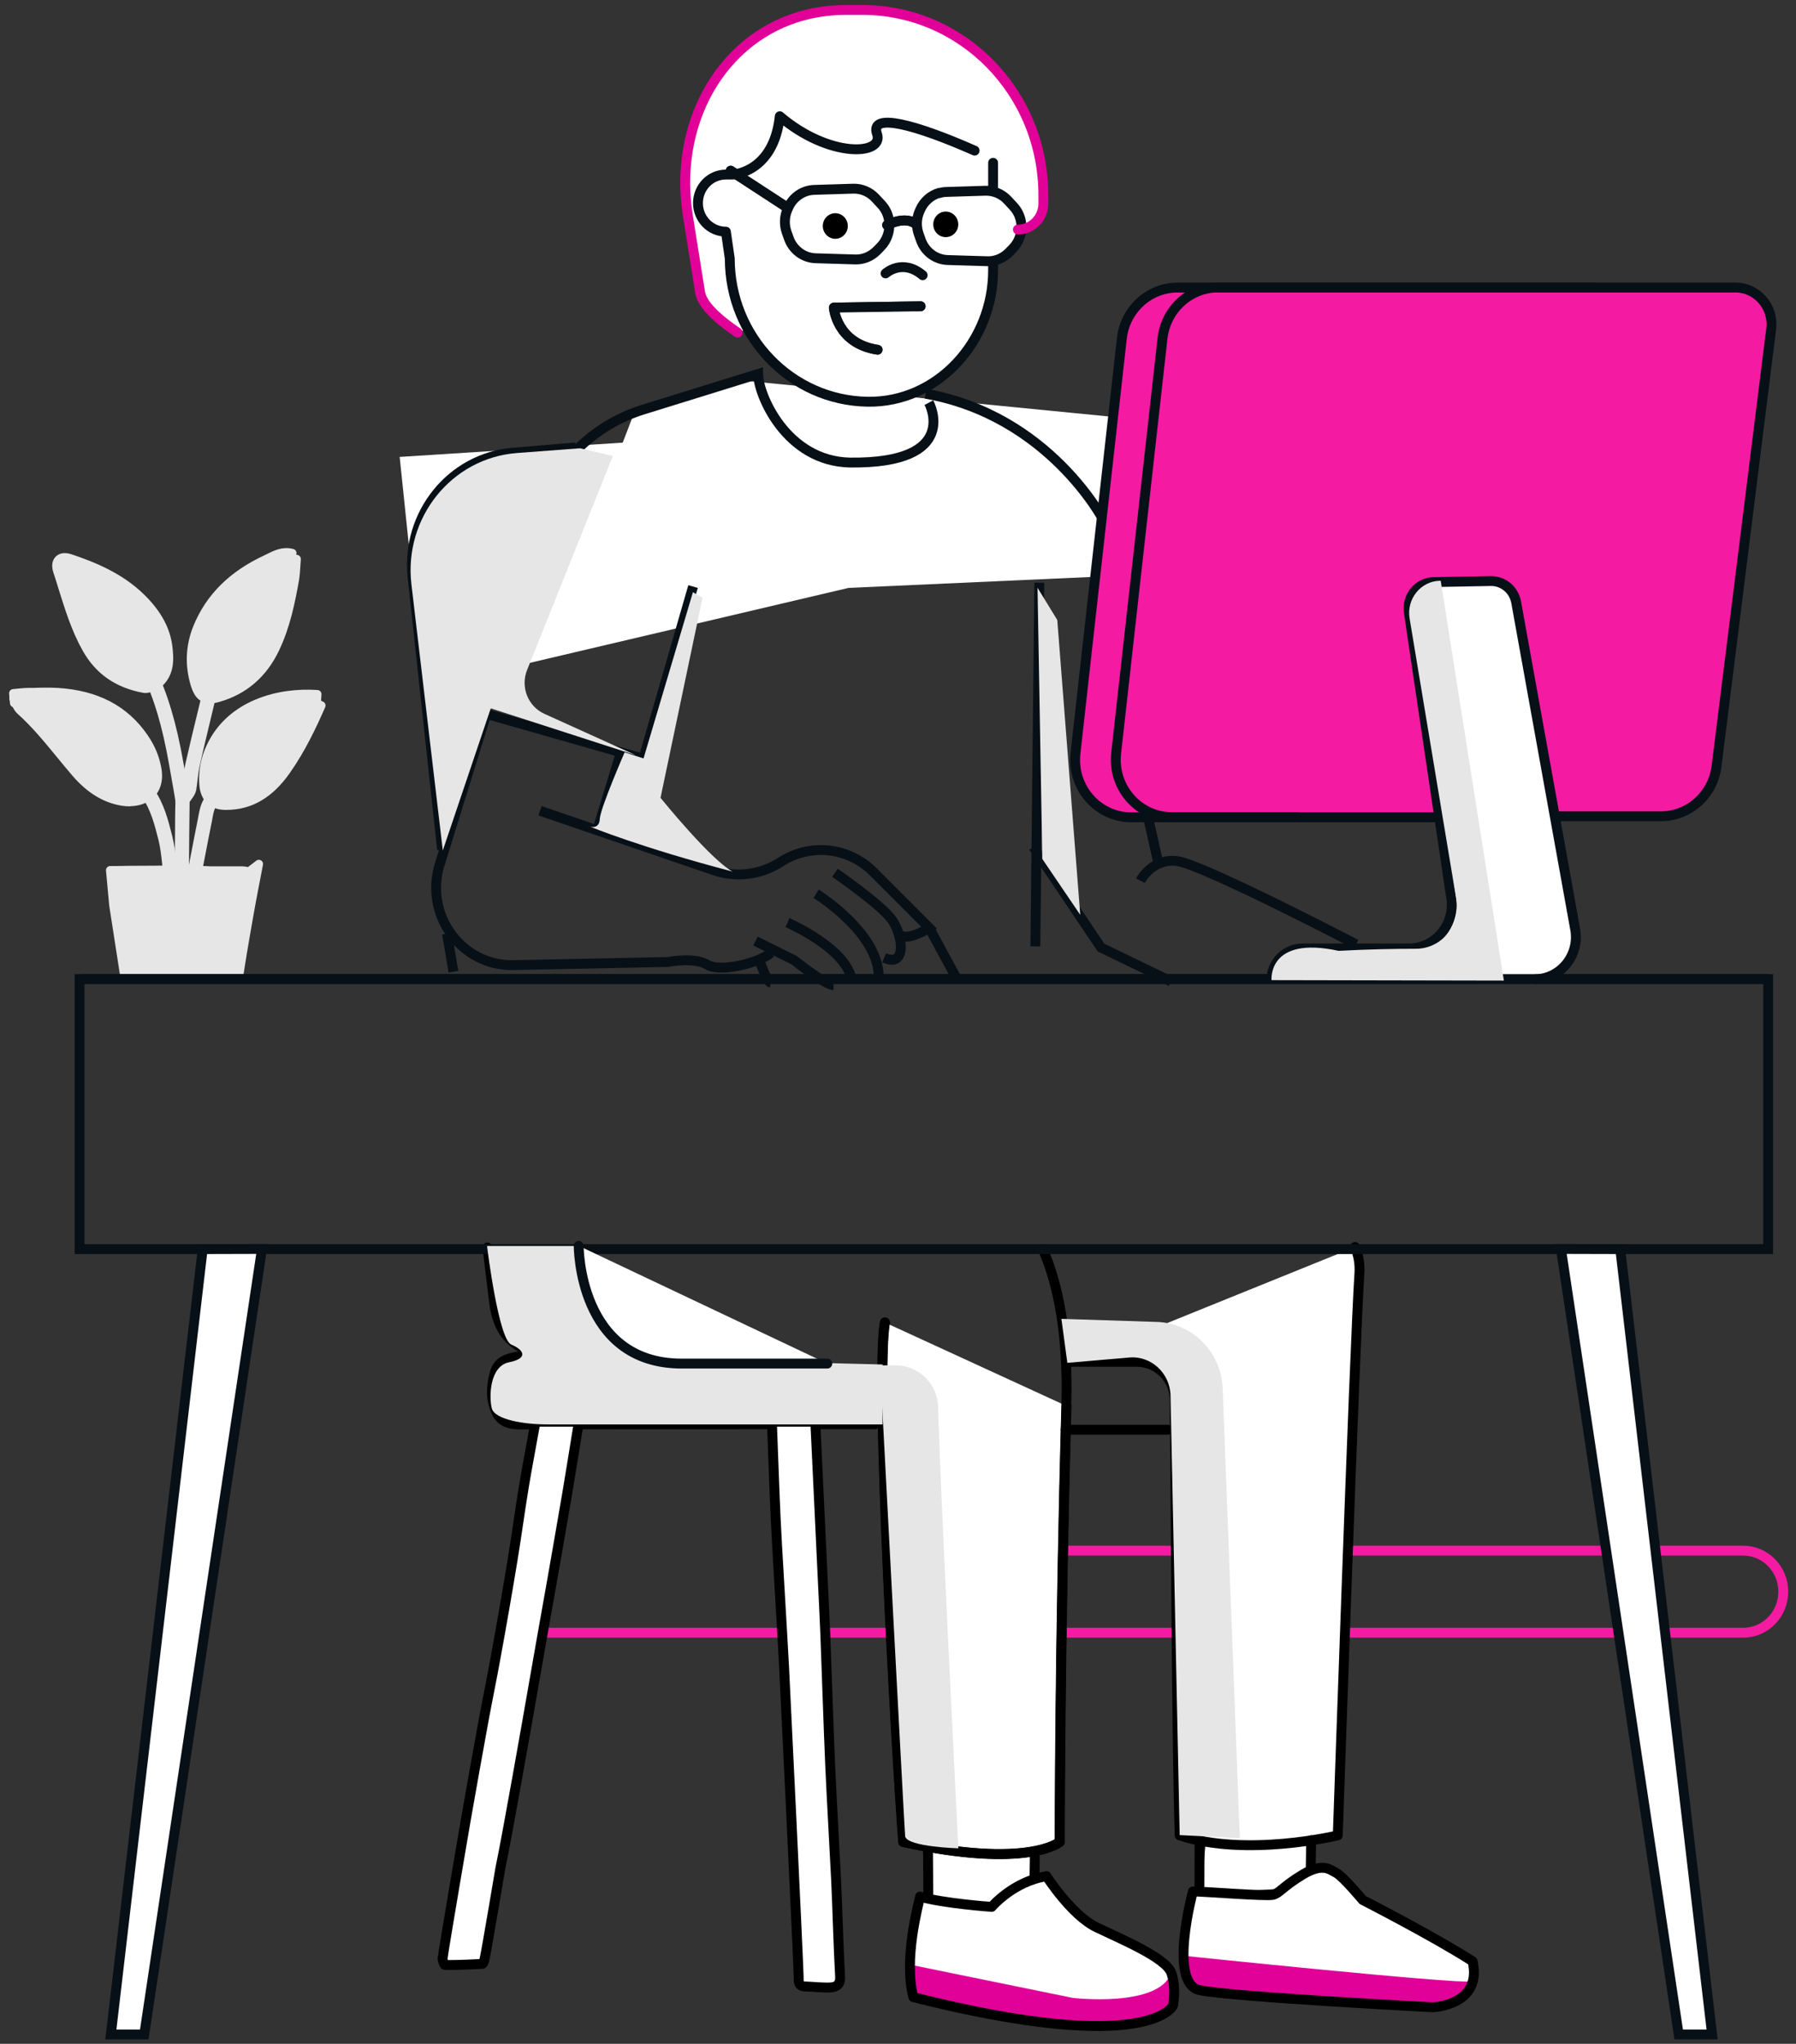 <svg width="80" height="91" viewBox="0 0 80 91" fill="none" xmlns="http://www.w3.org/2000/svg">
<rect x="0" y="0" width="80" height="91" fill="#333333" stroke="none"/>
<path d="M22.812 72.696H77.647C78.638 72.696 79.434 71.875 79.434 70.868C79.434 69.856 78.631 69.041 77.647 69.041H40.56" stroke="#F41BA2" stroke-width="0.44" stroke-linecap="round" stroke-linejoin="round"/>
<path d="M49.143 88.988C49.227 89.001 49.311 89.001 49.389 88.988C50.23 88.842 50.23 87.604 49.389 87.459C49.305 87.445 49.221 87.445 49.143 87.459C48.301 87.604 48.301 88.842 49.143 88.988Z" stroke="#F6B4DD" stroke-width="0.44" stroke-linecap="round" stroke-linejoin="round"/>
<path d="M45.66 82.526L46.081 82.401C46.081 82.401 45.861 83.784 45.796 83.824C46.683 83.394 46.741 83.639 46.987 84.069C47.233 84.499 48.54 85.678 51.078 86.869C52.068 87.591 52.268 87.882 52.087 88.557C51.181 89.219 47.88 89.239 45.22 89.074C42.56 88.908 40.527 87.67 40.527 87.67C40.527 87.67 40.709 84.638 41.149 84.519C41.31 83.884 41.168 82.149 41.168 82.149C41.168 82.149 44.592 82.5 45.66 82.52V82.526Z" fill="white"/>
<path d="M47.507 62.6C47.209 73.066 47.209 82.017 47.209 82.017C47.209 82.017 45.798 83.228 40.238 82.017C39.941 78.15 38.976 61.236 39.423 58.886" fill="white"/>
<path d="M47.507 62.6C47.209 73.066 47.209 82.017 47.209 82.017C47.209 82.017 45.798 83.228 40.238 82.017C39.941 78.15 38.976 61.236 39.423 58.886" stroke="black" stroke-width="0.44" stroke-linecap="round" stroke-linejoin="round"/>
<path d="M61.511 84.976L65.175 87.161C65.175 87.161 66.165 87.862 65.233 88.293C64.301 88.723 56.269 88.001 56.269 88.001C56.269 88.001 52.579 88.107 52.702 86.578C52.825 85.055 52.883 84.109 53.485 84.148C54.087 84.188 56.605 84.354 56.909 84.228C57.214 84.102 58.54 83.01 59.246 83.175C59.951 83.341 60.618 84.804 61.505 84.969L61.511 84.976Z" fill="white"/>
<path d="M46.449 55.616C47.128 57.158 47.588 59.389 47.497 62.593C47.199 73.06 47.199 82.01 47.199 82.01C47.199 82.01 45.788 83.222 40.229 82.01C39.931 78.144 38.966 61.23 39.413 58.879" stroke="black" stroke-width="0.44" stroke-linecap="round" stroke-linejoin="round"/>
<path d="M52.169 87.856C52.169 87.856 52.292 89.378 51.988 89.57C51.684 89.762 49.114 90.954 43.302 89.438C41.302 89.16 40.674 88.915 40.674 88.915L40.486 87.465L47.781 88.955C47.781 88.955 51.612 89.405 52.169 87.849V87.856Z" fill="#E10098"/>
<path d="M64.436 89.239C64.436 89.239 66.022 88.306 65.582 88.226C64.728 88.332 52.805 87.088 52.805 87.088C52.805 87.088 52.055 88.703 54.877 88.756C57.699 88.809 64.307 89.445 64.436 89.233V89.239Z" fill="#E10098"/>
<path d="M53.498 84.287L53.692 82.209C53.692 82.209 57.33 82.162 58.055 82.063C58.78 81.964 57.861 84.049 57.861 84.049L53.498 84.294V84.287Z" fill="white"/>
<path d="M38.968 63.414C37.227 63.414 35.48 63.414 33.739 63.414C30.198 63.414 26.658 63.414 23.117 63.421C22.703 63.421 22.347 63.308 22.16 62.964C21.836 62.375 21.868 61.726 22.049 61.097C22.205 60.548 22.703 60.462 23.176 60.376C23.694 60.197 23.117 59.939 23.117 59.939C22.328 59.462 22.082 58.694 21.991 57.833L21.713 55.543" stroke="black" stroke-width="0.44" stroke-linecap="round" stroke-linejoin="round"/>
<path d="M23.815 63.52C23.654 64.42 23.479 65.321 23.33 66.221C23.155 67.287 23.013 68.353 22.838 69.419C22.599 70.875 22.346 72.325 22.081 73.775C21.912 74.715 21.718 75.648 21.544 76.588C21.265 78.098 21 79.6 20.734 81.11C20.734 81.11 19.789 86.624 19.718 87.174C19.705 87.28 19.783 87.492 19.822 87.492C20.378 87.492 20.935 87.472 21.492 87.439C21.53 87.439 21.576 87.267 21.595 87.174C21.692 86.717 22.294 83.149 22.294 83.149C22.579 81.812 23.524 76.443 23.757 75.099C24.022 73.576 24.294 72.047 24.566 70.524C24.799 69.18 25.039 67.843 25.265 66.499C25.433 65.506 25.589 64.513 25.751 63.52" fill="white"/>
<path d="M23.815 63.52C23.654 64.42 23.479 65.321 23.33 66.221C23.155 67.287 23.013 68.353 22.838 69.419C22.599 70.875 22.346 72.325 22.081 73.775C21.912 74.715 21.718 75.648 21.544 76.588C21.265 78.098 21 79.6 20.734 81.11C20.734 81.11 19.789 86.624 19.718 87.174C19.705 87.28 19.783 87.492 19.822 87.492C20.378 87.492 20.935 87.472 21.492 87.439C21.53 87.439 21.576 87.267 21.595 87.174C21.692 86.717 22.294 83.149 22.294 83.149C22.579 81.812 23.524 76.443 23.757 75.099C24.022 73.576 24.294 72.047 24.566 70.524C24.799 69.18 25.039 67.843 25.265 66.499C25.433 65.506 25.589 64.513 25.751 63.52" stroke="black" stroke-width="0.44" stroke-linecap="round" stroke-linejoin="round"/>
<path d="M36.326 63.52C36.436 65.797 36.539 68.081 36.65 70.359C36.688 71.147 36.727 71.941 36.76 72.729C36.837 74.695 36.895 76.661 36.98 78.627C37.057 80.335 37.161 82.043 37.245 83.758C37.31 85.175 37.342 86.591 37.42 88.001C37.439 88.372 37.252 88.478 36.98 88.491C36.604 88.504 36.222 88.458 35.847 88.445C35.536 88.432 35.582 88.207 35.575 88.001C35.543 86.916 34.98 75.284 34.928 74.271C34.831 72.431 34.714 70.597 34.611 68.757C34.565 67.982 34.533 67.214 34.501 66.44C34.462 65.466 34.429 64.493 34.391 63.52" fill="white"/>
<path d="M36.326 63.52C36.436 65.797 36.539 68.081 36.65 70.359C36.688 71.147 36.727 71.941 36.76 72.729C36.837 74.695 36.895 76.661 36.98 78.627C37.057 80.335 37.161 82.043 37.245 83.758C37.31 85.175 37.342 86.591 37.42 88.001C37.439 88.372 37.252 88.478 36.98 88.491C36.604 88.504 36.222 88.458 35.847 88.445C35.536 88.432 35.582 88.207 35.575 88.001C35.543 86.916 34.98 75.284 34.928 74.271C34.831 72.431 34.714 70.597 34.611 68.757C34.565 67.982 34.533 67.214 34.501 66.44C34.462 65.466 34.429 64.493 34.391 63.52" stroke="black" stroke-width="0.44" stroke-linecap="round" stroke-linejoin="round"/>
<path d="M60.359 55.523C60.508 55.88 60.579 56.271 60.553 56.688C60.333 60.025 59.589 81.719 59.589 81.719C59.589 81.719 55.511 82.705 52.547 81.719C52.43 78.481 52.359 66.797 52.333 62.361C52.333 61.401 51.569 60.634 50.631 60.634H47.725" fill="white"/>
<path d="M60.359 55.523C60.508 55.88 60.579 56.271 60.553 56.688C60.333 60.025 59.589 81.719 59.589 81.719C59.589 81.719 55.511 82.705 52.547 81.719C52.43 78.481 52.359 66.797 52.333 62.361C52.333 61.401 51.569 60.634 50.631 60.634H47.725" stroke="black" stroke-width="0.44" stroke-linecap="round" stroke-linejoin="round"/>
<path d="M53.136 84.215C53.136 84.215 52.023 88.313 53.434 88.611C54.845 88.908 63.816 89.372 63.816 89.372C63.816 89.372 66.042 89.299 65.595 87.326C63.816 86.188 60.702 84.599 60.702 84.599C60.702 84.599 59.816 83.539 59.518 83.387C59.22 83.235 58.922 82.93 58.035 83.46C57.149 83.99 57 84.294 56.702 84.367C56.404 84.44 53.589 84.215 53.142 84.215H53.136Z" stroke="black" stroke-width="0.44" stroke-linecap="round" stroke-linejoin="round"/>
<path d="M46.613 83.533C46.613 83.533 47.726 85.274 48.839 85.81C49.953 86.346 51.953 87.174 52.179 87.856C52.406 88.538 52.25 89.299 52.25 89.299C52.25 89.299 51.215 91.576 40.684 88.922C40.237 87.253 40.904 84.824 40.982 84.446C42.017 84.751 44.173 84.903 44.173 84.903C44.173 84.903 45.137 83.764 46.619 83.539L46.613 83.533Z" stroke="black" stroke-width="0.44" stroke-linecap="round" stroke-linejoin="round"/>
<path d="M41.336 82.328L41.349 84.44" stroke="black" stroke-width="0.44" stroke-linecap="round" stroke-linejoin="round"/>
<path d="M46.08 83.645L46.093 82.698" stroke="black" stroke-width="0.44" stroke-linecap="round" stroke-linejoin="round"/>
<path d="M53.426 83.99L53.432 81.937" stroke="black" stroke-width="0.44" stroke-linecap="round" stroke-linejoin="round"/>
<path d="M58.385 83.136L58.404 81.937" stroke="black" stroke-width="0.44" stroke-linecap="round" stroke-linejoin="round"/>
<path d="M52.021 63.659H47.471" stroke="black" stroke-width="0.44" stroke-linecap="round" stroke-linejoin="round"/>
<g style="mix-blend-mode:multiply">
<path d="M41.788 62.646C41.763 61.607 40.908 60.792 39.899 60.792H38.701L39.2 60.812C39.2 60.812 40.248 80.759 40.319 81.772C40.449 82.235 42.688 82.295 42.688 82.295C42.688 82.295 41.86 65.923 41.788 62.673C41.788 62.666 41.788 62.659 41.788 62.646Z" fill="#E6E6E6"/>
</g>
<path d="M18.871 30.625L17.803 20.344L25.084 19.88L27.738 19.708L28.249 18.378L32.994 16.934L49.99 18.602L51.952 22.045L48.754 22.541L49.259 23.693V25.66L37.796 26.176L18.871 30.625Z" fill="white"/>
<path d="M69.266 36.344H73.984C75.247 36.344 76.308 35.384 76.463 34.113L78.897 14.643C79.02 13.65 78.243 12.777 77.266 12.803H52.457C51.188 12.803 50.114 13.776 49.972 15.074L47.907 33.544C47.739 35.06 48.897 36.391 50.392 36.391H64.075" fill="white"/>
<g style="mix-blend-mode:multiply">
<path d="M0.858 31.18C0.916 31.28 0.961 31.399 1.039 31.472C1.984 32.312 2.722 33.345 3.55 34.292C4.068 34.888 4.683 35.338 5.479 35.47C6.243 35.596 6.961 35.239 6.78 34.259C6.69 33.776 6.508 33.372 6.237 32.974C5.337 31.657 4.042 31.134 2.541 31.041C2.114 31.015 1.68 31.035 1.253 31.041C1.039 31.041 0.826 31.075 0.605 31.094" fill="#E6E6E6"/>
<path d="M5.77 35.715C5.666 35.715 5.556 35.709 5.446 35.689C4.682 35.563 4.009 35.152 3.388 34.438C3.142 34.153 2.909 33.868 2.669 33.577C2.119 32.908 1.55 32.213 0.902 31.637C0.818 31.558 0.767 31.465 0.721 31.379C0.708 31.352 0.695 31.326 0.682 31.306H0.631L0.592 30.869L0.786 30.849C0.941 30.836 1.097 30.816 1.252 30.816H1.466C1.822 30.803 2.191 30.796 2.559 30.816C4.294 30.922 5.563 31.584 6.424 32.842C6.728 33.286 6.909 33.722 7 34.212C7.11 34.808 6.915 35.159 6.734 35.344C6.508 35.583 6.165 35.709 5.77 35.709V35.715ZM1.148 31.26C1.148 31.26 1.168 31.293 1.181 31.299C1.86 31.902 2.436 32.61 3 33.292C3.233 33.577 3.466 33.861 3.712 34.14C4.262 34.775 4.851 35.139 5.517 35.245C5.899 35.311 6.236 35.232 6.424 35.033C6.579 34.868 6.631 34.616 6.572 34.292C6.495 33.861 6.333 33.484 6.068 33.094C5.284 31.955 4.132 31.352 2.534 31.253C2.184 31.233 1.828 31.24 1.479 31.253H1.265C1.233 31.253 1.194 31.253 1.161 31.26H1.148Z" fill="#F6B4DD"/>
<path d="M12.968 24.838C12.573 24.732 12.249 24.957 11.932 25.103C10.618 25.712 9.563 26.625 8.994 28.022C8.677 28.797 8.651 29.605 8.89 30.399C9.007 30.783 9.136 31.008 9.706 30.843C10.8 30.525 11.576 29.816 12.068 28.79C12.528 27.83 12.741 26.791 12.929 25.752C12.981 25.46 12.981 25.169 13.007 24.871" fill="#E6E6E6"/>
<path d="M9.376 31.127C8.923 31.127 8.781 30.796 8.677 30.472C8.418 29.611 8.457 28.757 8.787 27.943C9.337 26.599 10.334 25.606 11.836 24.904C11.887 24.878 11.939 24.851 11.998 24.825C12.276 24.686 12.619 24.514 13.02 24.626L12.956 24.871L13.214 24.891C13.208 24.984 13.201 25.07 13.195 25.163C13.182 25.368 13.169 25.58 13.137 25.791C12.956 26.804 12.742 27.877 12.257 28.89C11.726 30.002 10.884 30.73 9.758 31.061C9.609 31.108 9.48 31.127 9.37 31.127H9.376ZM12.761 25.03C12.574 25.03 12.386 25.123 12.192 25.222C12.133 25.249 12.075 25.282 12.017 25.308C10.619 25.957 9.693 26.877 9.189 28.115C8.897 28.837 8.865 29.585 9.091 30.346C9.182 30.651 9.221 30.763 9.642 30.637C10.645 30.346 11.389 29.691 11.868 28.698C12.328 27.738 12.535 26.698 12.71 25.712C12.742 25.527 12.755 25.335 12.761 25.136C12.761 25.103 12.761 25.063 12.761 25.03Z" fill="#F6B4DD"/>
<path d="M6.837 30.333C7.368 29.949 7.342 29.38 7.277 28.83C7.18 28.003 6.734 27.347 6.158 26.778C5.277 25.911 4.177 25.441 3.038 25.057C2.773 24.971 2.669 25.07 2.753 25.348C3.135 26.507 3.426 27.692 4.028 28.764C4.578 29.744 5.4 30.24 6.443 30.439C6.553 30.459 6.682 30.373 6.798 30.34" fill="#E6E6E6"/>
<path d="M6.483 30.664C6.483 30.664 6.438 30.664 6.412 30.664C5.24 30.446 4.399 29.863 3.849 28.883C3.363 28.023 3.078 27.089 2.794 26.189C2.716 25.937 2.638 25.679 2.554 25.428C2.464 25.149 2.535 24.997 2.612 24.918C2.69 24.838 2.839 24.765 3.111 24.852C4.159 25.203 5.357 25.686 6.308 26.626C7.014 27.321 7.402 28.036 7.493 28.811C7.544 29.267 7.635 30.035 6.962 30.518L6.774 30.247L6.865 30.552C6.865 30.552 6.8 30.571 6.768 30.591C6.684 30.624 6.587 30.671 6.476 30.671L6.483 30.664ZM2.962 25.269C2.962 25.269 2.962 25.269 2.962 25.282C3.046 25.534 3.124 25.792 3.201 26.05C3.473 26.93 3.758 27.844 4.218 28.658C4.703 29.519 5.441 30.029 6.476 30.221C6.496 30.221 6.554 30.194 6.593 30.174C6.638 30.154 6.684 30.134 6.729 30.121C7.124 29.823 7.104 29.373 7.046 28.857C6.968 28.175 6.632 27.566 5.991 26.937C5.098 26.063 3.959 25.6 2.955 25.269C2.955 25.269 2.949 25.269 2.942 25.269H2.962Z" fill="#F6B4DD"/>
<path d="M14.113 31.128C12.475 31.015 10.424 31.531 9.569 33.339C9.343 33.822 9.226 34.358 9.271 34.914C9.31 35.398 9.563 35.642 10.022 35.649C11.148 35.662 11.938 35.073 12.566 34.179C13.194 33.292 13.666 32.312 14.1 31.319" fill="#E6E6E6"/>
<path d="M10.075 35.874C10.075 35.874 10.042 35.874 10.029 35.874C9.453 35.867 9.11 35.53 9.065 34.934C9.02 34.358 9.123 33.789 9.382 33.246C10.275 31.346 12.424 30.79 14.133 30.909L14.107 31.319L14.314 31.412C13.919 32.312 13.428 33.358 12.754 34.312C12.017 35.364 11.143 35.874 10.075 35.874ZM13.693 31.339C12.204 31.339 10.502 31.882 9.771 33.444C9.55 33.914 9.453 34.404 9.499 34.901C9.531 35.265 9.693 35.424 10.042 35.431C10.968 35.45 11.738 35.007 12.405 34.053C13.026 33.173 13.492 32.193 13.874 31.339C13.816 31.339 13.758 31.339 13.699 31.339H13.693Z" fill="#F6B4DD"/>
<path d="M5.15 38.966C5.998 38.952 6.678 38.966 7.526 38.946C7.726 38.946 7.934 38.906 8.134 38.913C8.555 38.926 8.969 38.966 9.39 38.979C9.856 38.992 10.322 38.979 10.788 38.979C10.911 38.979 11.027 39.025 11.144 39.052L11.215 38.999C11.118 39.508 11.021 40.012 10.93 40.521C10.82 41.144 10.71 41.766 10.607 42.388C10.555 42.693 10.51 42.997 10.464 43.302L5.752 43.355L5.273 40.257L5.15 38.959V38.966Z" fill="#E6E6E6"/>
<path d="M5.562 43.593L5.051 40.303L4.908 38.747H5.141C5.536 38.74 5.892 38.734 6.248 38.734C6.656 38.734 7.064 38.734 7.517 38.721C7.601 38.721 7.685 38.714 7.769 38.707C7.892 38.694 8.021 38.688 8.138 38.694C8.339 38.701 8.539 38.714 8.74 38.727C8.954 38.74 9.174 38.754 9.387 38.76C9.64 38.76 9.886 38.76 10.138 38.76C10.352 38.76 10.572 38.76 10.785 38.76C10.889 38.76 10.992 38.787 11.076 38.807C11.076 38.807 11.083 38.807 11.089 38.807L11.53 38.469L11.335 39.482C11.264 39.839 11.2 40.197 11.135 40.554C11.025 41.177 10.915 41.799 10.811 42.421C10.779 42.627 10.746 42.825 10.714 43.03L10.636 43.52L5.555 43.58L5.562 43.593ZM5.387 39.184L5.484 40.243L5.931 43.136L10.274 43.083L10.293 42.964C10.326 42.759 10.358 42.554 10.39 42.349C10.494 41.726 10.604 41.097 10.714 40.475C10.779 40.117 10.85 39.753 10.915 39.396L10.947 39.23C10.889 39.217 10.831 39.204 10.779 39.204C10.565 39.204 10.352 39.204 10.138 39.204C9.886 39.204 9.633 39.204 9.374 39.204C9.154 39.204 8.928 39.184 8.708 39.171C8.513 39.158 8.313 39.144 8.119 39.138C8.015 39.138 7.905 39.138 7.795 39.151C7.704 39.158 7.607 39.164 7.517 39.171C7.064 39.177 6.656 39.177 6.242 39.184C5.963 39.184 5.678 39.184 5.374 39.184H5.387Z" fill="#F6B4DD"/>
<path d="M0.858 31.18C0.916 31.279 0.961 31.399 1.039 31.471C1.984 32.312 2.722 33.345 3.55 34.292C4.068 34.887 4.683 35.338 5.479 35.47C6.243 35.596 6.961 35.238 6.78 34.258C6.69 33.775 6.508 33.371 6.237 32.974C5.337 31.657 4.042 31.134 2.541 31.041C2.114 31.015 1.68 31.035 1.253 31.041C1.039 31.041 0.826 31.074 0.605 31.094" fill="#F6B4DD"/>
<path d="M12.968 24.838C12.573 24.732 12.249 24.957 11.932 25.103C10.618 25.712 9.563 26.625 8.994 28.022C8.677 28.797 8.651 29.605 8.89 30.399C9.007 30.783 9.136 31.008 9.706 30.842C10.8 30.525 11.576 29.816 12.068 28.79C12.528 27.83 12.741 26.791 12.929 25.752C12.981 25.46 12.981 25.169 13.007 24.871" fill="#F6B4DD"/>
<path d="M6.837 30.333C7.368 29.949 7.342 29.379 7.277 28.83C7.18 28.002 6.734 27.347 6.158 26.778C5.277 25.91 4.177 25.44 3.038 25.056C2.773 24.97 2.669 25.07 2.753 25.348C3.135 26.506 3.426 27.691 4.028 28.764C4.578 29.744 5.4 30.24 6.443 30.439C6.553 30.459 6.682 30.372 6.798 30.339" fill="#F6B4DD"/>
<path d="M14.113 31.127C12.475 31.015 10.424 31.531 9.569 33.338C9.343 33.822 9.226 34.358 9.271 34.914C9.31 35.397 9.563 35.642 10.022 35.649C11.148 35.662 11.938 35.073 12.566 34.179C13.194 33.292 13.666 32.312 14.1 31.319" fill="#F6B4DD"/>
<path d="M5.146 38.965C5.994 38.952 6.674 38.965 7.522 38.946C7.723 38.946 7.93 38.906 8.13 38.912C8.551 38.926 8.965 38.965 9.386 38.979C9.852 38.992 10.318 38.979 10.784 38.979C10.907 38.979 11.024 39.025 11.14 39.051L11.211 38.998C11.114 39.508 11.017 40.011 10.926 40.521C10.816 41.143 10.706 41.766 10.603 42.388C10.551 42.693 10.506 42.997 10.46 43.301L5.748 43.355L5.269 40.256L5.146 38.959V38.965Z" fill="#F6B4DD"/>
<path d="M7.996 35.629C7.951 35.311 7.873 34.907 7.808 34.53C7.776 34.351 7.744 34.172 7.718 34.02C7.414 32.286 7.032 31.008 6.482 29.876C5.88 28.638 5.174 27.671 4.326 26.917L4.501 26.718C5.381 27.499 6.106 28.499 6.721 29.763C7.284 30.922 7.672 32.219 7.983 33.98C8.009 34.133 8.041 34.311 8.074 34.49C8.145 34.867 8.216 35.271 8.268 35.596L8.009 35.635L7.996 35.629Z" fill="#F6B4DD"/>
<path d="M8.222 38.88H7.963C7.963 38.635 7.976 37.946 7.982 37.251C7.982 36.536 7.995 35.815 8.002 35.569H8.261C8.261 35.815 8.248 36.536 8.241 37.251C8.241 37.946 8.228 38.641 8.222 38.873V38.88Z" fill="#F6B4DD"/>
<path d="M8.223 35.689L7.996 35.556C8.022 35.517 8.067 35.45 8.113 35.377C8.171 35.298 8.274 35.152 8.287 35.106C8.313 34.954 8.333 34.801 8.352 34.643C8.378 34.444 8.397 34.239 8.443 34.04C8.617 33.272 8.799 32.511 8.986 31.75L9.194 30.889L9.446 30.955L9.239 31.816C9.058 32.577 8.87 33.339 8.702 34.106C8.663 34.292 8.637 34.484 8.617 34.682C8.598 34.841 8.579 35.007 8.553 35.159C8.533 35.258 8.456 35.371 8.333 35.543C8.294 35.603 8.249 35.656 8.229 35.689H8.223Z" fill="#F6B4DD"/>
<path d="M7.464 38.893C7.444 38.734 7.425 38.569 7.405 38.41C7.367 38.065 7.328 37.708 7.244 37.37C7.069 36.669 6.888 35.974 6.486 35.398L6.7 35.239C7.134 35.854 7.315 36.576 7.49 37.271C7.587 37.655 7.625 38.019 7.671 38.377C7.69 38.535 7.71 38.694 7.729 38.853L7.47 38.893H7.464Z" fill="#F6B4DD"/>
<path d="M8.798 38.9L8.539 38.846L8.669 38.184C8.779 37.609 8.889 37.033 9.005 36.463L9.024 36.351C9.083 36.046 9.147 35.728 9.393 35.477L9.575 35.669C9.38 35.861 9.329 36.126 9.277 36.404L9.258 36.516C9.141 37.086 9.031 37.661 8.921 38.237L8.791 38.9H8.798Z" fill="#F6B4DD"/>
<path d="M0.858 31.18C0.916 31.28 0.961 31.399 1.039 31.472C1.984 32.312 2.722 33.345 3.55 34.292C4.068 34.888 4.683 35.338 5.479 35.47C6.243 35.596 6.961 35.239 6.78 34.259C6.69 33.776 6.508 33.372 6.237 32.974C5.337 31.657 4.042 31.134 2.541 31.041C2.114 31.015 1.68 31.035 1.253 31.041C1.039 31.041 0.826 31.075 0.605 31.094" fill="#E6E6E6"/>
<path d="M5.77 35.715C5.666 35.715 5.556 35.709 5.446 35.689C4.682 35.563 4.009 35.152 3.388 34.438C3.142 34.153 2.909 33.868 2.669 33.577C2.119 32.908 1.55 32.213 0.902 31.637C0.818 31.558 0.767 31.465 0.721 31.379C0.708 31.352 0.695 31.326 0.682 31.306H0.631L0.592 30.869L0.786 30.849C0.941 30.836 1.097 30.816 1.252 30.816H1.466C1.822 30.803 2.191 30.796 2.559 30.816C4.294 30.922 5.563 31.584 6.424 32.842C6.728 33.286 6.909 33.722 7 34.212C7.11 34.808 6.915 35.159 6.734 35.344C6.508 35.583 6.165 35.709 5.77 35.709V35.715ZM1.148 31.26C1.148 31.26 1.168 31.293 1.181 31.299C1.86 31.902 2.436 32.61 3 33.292C3.233 33.577 3.466 33.861 3.712 34.14C4.262 34.775 4.851 35.139 5.517 35.245C5.899 35.311 6.236 35.232 6.424 35.033C6.579 34.868 6.631 34.616 6.572 34.292C6.495 33.861 6.333 33.484 6.068 33.094C5.284 31.955 4.132 31.352 2.534 31.253C2.184 31.233 1.828 31.24 1.479 31.253H1.265C1.233 31.253 1.194 31.253 1.161 31.26H1.148Z" fill="#E6E6E6"/>
<path d="M12.968 24.838C12.573 24.732 12.249 24.957 11.932 25.103C10.618 25.712 9.563 26.625 8.994 28.022C8.677 28.797 8.651 29.605 8.89 30.399C9.007 30.783 9.136 31.008 9.706 30.843C10.8 30.525 11.576 29.816 12.068 28.79C12.528 27.83 12.741 26.791 12.929 25.752C12.981 25.46 12.981 25.169 13.007 24.871" fill="#E6E6E6"/>
<path d="M9.376 31.127C8.923 31.127 8.781 30.796 8.677 30.472C8.418 29.611 8.457 28.757 8.787 27.943C9.337 26.599 10.334 25.606 11.836 24.904C11.887 24.878 11.939 24.851 11.998 24.825C12.276 24.686 12.619 24.514 13.02 24.626L12.956 24.871L13.214 24.891C13.208 24.984 13.201 25.07 13.195 25.163C13.182 25.368 13.169 25.58 13.137 25.791C12.956 26.804 12.742 27.877 12.257 28.89C11.726 30.002 10.884 30.73 9.758 31.061C9.609 31.108 9.48 31.127 9.37 31.127H9.376ZM12.761 25.03C12.574 25.03 12.386 25.123 12.192 25.222C12.133 25.249 12.075 25.282 12.017 25.308C10.619 25.957 9.693 26.877 9.189 28.115C8.897 28.837 8.865 29.585 9.091 30.346C9.182 30.651 9.221 30.763 9.642 30.637C10.645 30.346 11.389 29.691 11.868 28.698C12.328 27.738 12.535 26.698 12.71 25.712C12.742 25.527 12.755 25.335 12.761 25.136C12.761 25.103 12.761 25.063 12.761 25.03Z" fill="#E6E6E6"/>
<path d="M6.837 30.333C7.368 29.949 7.342 29.38 7.277 28.83C7.18 28.003 6.734 27.347 6.158 26.778C5.277 25.911 4.177 25.441 3.038 25.057C2.773 24.971 2.669 25.07 2.753 25.348C3.135 26.507 3.426 27.692 4.028 28.764C4.578 29.744 5.4 30.24 6.443 30.439C6.553 30.459 6.682 30.373 6.798 30.34" fill="#E6E6E6"/>
<path d="M6.483 30.664C6.483 30.664 6.438 30.664 6.412 30.664C5.24 30.446 4.399 29.863 3.849 28.883C3.363 28.023 3.078 27.089 2.794 26.189C2.716 25.937 2.638 25.679 2.554 25.428C2.464 25.149 2.535 24.997 2.612 24.918C2.69 24.838 2.839 24.765 3.111 24.852C4.159 25.203 5.357 25.686 6.308 26.626C7.014 27.321 7.402 28.036 7.493 28.811C7.544 29.267 7.635 30.035 6.962 30.518L6.774 30.247L6.865 30.552C6.865 30.552 6.8 30.571 6.768 30.591C6.684 30.624 6.587 30.671 6.476 30.671L6.483 30.664ZM2.962 25.269C2.962 25.269 2.962 25.269 2.962 25.282C3.046 25.534 3.124 25.792 3.201 26.05C3.473 26.93 3.758 27.844 4.218 28.658C4.703 29.519 5.441 30.029 6.476 30.221C6.496 30.221 6.554 30.194 6.593 30.174C6.638 30.154 6.684 30.134 6.729 30.121C7.124 29.823 7.104 29.373 7.046 28.857C6.968 28.175 6.632 27.566 5.991 26.937C5.098 26.063 3.959 25.6 2.955 25.269C2.955 25.269 2.949 25.269 2.942 25.269H2.962Z" fill="#E6E6E6"/>
<path d="M14.113 31.128C12.475 31.015 10.424 31.531 9.569 33.339C9.343 33.822 9.226 34.358 9.271 34.914C9.31 35.398 9.563 35.642 10.022 35.649C11.148 35.662 11.938 35.073 12.566 34.179C13.194 33.292 13.666 32.312 14.1 31.319" fill="#E6E6E6"/>
<path d="M10.075 35.874C10.075 35.874 10.042 35.874 10.029 35.874C9.453 35.867 9.11 35.53 9.065 34.934C9.02 34.358 9.123 33.789 9.382 33.246C10.275 31.346 12.424 30.79 14.133 30.909L14.107 31.319L14.314 31.412C13.919 32.312 13.428 33.358 12.754 34.312C12.017 35.364 11.143 35.874 10.075 35.874ZM13.693 31.339C12.204 31.339 10.502 31.882 9.771 33.444C9.55 33.914 9.453 34.404 9.499 34.901C9.531 35.265 9.693 35.424 10.042 35.431C10.968 35.45 11.738 35.007 12.405 34.053C13.026 33.173 13.492 32.193 13.874 31.339C13.816 31.339 13.758 31.339 13.699 31.339H13.693Z" fill="#E6E6E6"/>
<path d="M5.15 38.966C5.998 38.952 6.678 38.966 7.526 38.946C7.726 38.946 7.934 38.906 8.134 38.913C8.555 38.926 8.969 38.966 9.39 38.979C9.856 38.992 10.322 38.979 10.788 38.979C10.911 38.979 11.027 39.025 11.144 39.052L11.215 38.999C11.118 39.508 11.021 40.012 10.93 40.521C10.82 41.144 10.71 41.766 10.607 42.388C10.555 42.693 10.51 42.997 10.464 43.302L5.752 43.355L5.273 40.257L5.15 38.959V38.966Z" fill="#E6E6E6"/>
<path d="M5.562 43.593L5.051 40.303L4.908 38.747H5.141C5.536 38.74 5.892 38.734 6.248 38.734C6.656 38.734 7.064 38.734 7.517 38.721C7.601 38.721 7.685 38.714 7.769 38.707C7.892 38.694 8.021 38.688 8.138 38.694C8.339 38.701 8.539 38.714 8.74 38.727C8.954 38.74 9.174 38.754 9.387 38.76C9.64 38.76 9.886 38.76 10.138 38.76C10.352 38.76 10.572 38.76 10.785 38.76C10.889 38.76 10.992 38.787 11.076 38.807C11.076 38.807 11.083 38.807 11.089 38.807L11.53 38.469L11.335 39.482C11.264 39.839 11.2 40.197 11.135 40.554C11.025 41.177 10.915 41.799 10.811 42.421C10.779 42.627 10.746 42.825 10.714 43.03L10.636 43.52L5.555 43.58L5.562 43.593ZM5.387 39.184L5.484 40.243L5.931 43.136L10.274 43.083L10.293 42.964C10.326 42.759 10.358 42.554 10.39 42.349C10.494 41.726 10.604 41.097 10.714 40.475C10.779 40.117 10.85 39.753 10.915 39.396L10.947 39.23C10.889 39.217 10.831 39.204 10.779 39.204C10.565 39.204 10.352 39.204 10.138 39.204C9.886 39.204 9.633 39.204 9.374 39.204C9.154 39.204 8.928 39.184 8.708 39.171C8.513 39.158 8.313 39.144 8.119 39.138C8.015 39.138 7.905 39.138 7.795 39.151C7.704 39.158 7.607 39.164 7.517 39.171C7.064 39.177 6.656 39.177 6.242 39.184C5.963 39.184 5.678 39.184 5.374 39.184H5.387Z" fill="#E6E6E6"/>
<path d="M0.858 31.18C0.916 31.279 0.961 31.399 1.039 31.471C1.984 32.312 2.722 33.345 3.55 34.292C4.068 34.887 4.683 35.338 5.479 35.47C6.243 35.596 6.961 35.238 6.78 34.258C6.69 33.775 6.508 33.371 6.237 32.974C5.337 31.657 4.042 31.134 2.541 31.041C2.114 31.015 1.68 31.035 1.253 31.041C1.039 31.041 0.826 31.074 0.605 31.094" fill="#E6E6E6"/>
<path d="M12.968 24.838C12.573 24.732 12.249 24.957 11.932 25.103C10.618 25.712 9.563 26.625 8.994 28.022C8.677 28.797 8.651 29.605 8.89 30.399C9.007 30.783 9.136 31.008 9.706 30.842C10.8 30.525 11.576 29.816 12.068 28.79C12.528 27.83 12.741 26.791 12.929 25.752C12.981 25.46 12.981 25.169 13.007 24.871" fill="#E6E6E6"/>
<path d="M6.837 30.333C7.368 29.949 7.342 29.379 7.277 28.83C7.18 28.002 6.734 27.347 6.158 26.778C5.277 25.91 4.177 25.44 3.038 25.056C2.773 24.97 2.669 25.07 2.753 25.348C3.135 26.506 3.426 27.691 4.028 28.764C4.578 29.744 5.4 30.24 6.443 30.439C6.553 30.459 6.682 30.372 6.798 30.339" fill="#E6E6E6"/>
<path d="M14.113 31.127C12.475 31.015 10.424 31.531 9.569 33.338C9.343 33.822 9.226 34.358 9.271 34.914C9.31 35.397 9.563 35.642 10.022 35.649C11.148 35.662 11.938 35.073 12.566 34.179C13.194 33.292 13.666 32.312 14.1 31.319" fill="#E6E6E6"/>
<path d="M5.146 38.965C5.994 38.952 6.674 38.965 7.522 38.946C7.723 38.946 7.93 38.906 8.13 38.912C8.551 38.926 8.965 38.965 9.386 38.979C9.852 38.992 10.318 38.979 10.784 38.979C10.907 38.979 11.024 39.025 11.14 39.051L11.211 38.998C11.114 39.508 11.017 40.011 10.926 40.521C10.816 41.143 10.706 41.766 10.603 42.388C10.551 42.693 10.506 42.997 10.46 43.301L5.748 43.355L5.269 40.256L5.146 38.959V38.965Z" fill="#E6E6E6"/>
<path d="M7.996 35.629C7.951 35.311 7.873 34.907 7.808 34.53C7.776 34.351 7.744 34.172 7.718 34.02C7.414 32.286 7.032 31.008 6.482 29.876C5.88 28.638 5.174 27.671 4.326 26.917L4.501 26.718C5.381 27.499 6.106 28.499 6.721 29.763C7.284 30.922 7.672 32.219 7.983 33.98C8.009 34.133 8.041 34.311 8.074 34.49C8.145 34.867 8.216 35.271 8.268 35.596L8.009 35.635L7.996 35.629Z" fill="#E6E6E6"/>
<path d="M8.222 38.88H7.963C7.963 38.635 7.976 37.946 7.982 37.251C7.982 36.536 7.995 35.815 8.002 35.569H8.261C8.261 35.815 8.248 36.536 8.241 37.251C8.241 37.946 8.228 38.641 8.222 38.873V38.88Z" fill="#E6E6E6"/>
<path d="M8.223 35.689L7.996 35.556C8.022 35.517 8.067 35.45 8.113 35.377C8.171 35.298 8.274 35.152 8.287 35.106C8.313 34.954 8.333 34.801 8.352 34.643C8.378 34.444 8.397 34.239 8.443 34.04C8.617 33.272 8.799 32.511 8.986 31.75L9.194 30.889L9.446 30.955L9.239 31.816C9.058 32.577 8.87 33.339 8.702 34.106C8.663 34.292 8.637 34.484 8.617 34.682C8.598 34.841 8.579 35.007 8.553 35.159C8.533 35.258 8.456 35.371 8.333 35.543C8.294 35.603 8.249 35.656 8.229 35.689H8.223Z" fill="#E6E6E6"/>
<path d="M7.464 38.893C7.444 38.734 7.425 38.569 7.405 38.41C7.367 38.065 7.328 37.708 7.244 37.37C7.069 36.669 6.888 35.974 6.486 35.398L6.7 35.239C7.134 35.854 7.315 36.576 7.49 37.271C7.587 37.655 7.625 38.019 7.671 38.377C7.69 38.535 7.71 38.694 7.729 38.853L7.47 38.893H7.464Z" fill="#E6E6E6"/>
<path d="M8.798 38.9L8.539 38.846L8.669 38.184C8.779 37.609 8.889 37.033 9.005 36.463L9.024 36.351C9.083 36.046 9.147 35.728 9.393 35.477L9.575 35.669C9.38 35.861 9.329 36.126 9.277 36.404L9.258 36.516C9.141 37.086 9.031 37.661 8.921 38.237L8.791 38.9H8.798Z" fill="#E6E6E6"/>
<path d="M0.858 31.18C0.916 31.28 0.961 31.399 1.039 31.472C1.984 32.312 2.722 33.345 3.55 34.292C4.068 34.888 4.683 35.338 5.479 35.47C6.243 35.596 6.961 35.239 6.78 34.259C6.69 33.776 6.508 33.372 6.237 32.974C5.337 31.657 4.042 31.134 2.541 31.041C2.114 31.015 1.68 31.035 1.253 31.041C1.039 31.041 0.826 31.075 0.605 31.094" stroke="#E6E6E6" stroke-width="0.374" stroke-linecap="round" stroke-linejoin="round"/>
<path d="M5.77 35.715C5.666 35.715 5.556 35.709 5.446 35.689C4.682 35.563 4.009 35.152 3.388 34.438C3.142 34.153 2.909 33.868 2.669 33.577C2.119 32.908 1.55 32.213 0.902 31.637C0.818 31.558 0.767 31.465 0.721 31.379C0.708 31.352 0.695 31.326 0.682 31.306H0.631L0.592 30.869L0.786 30.849C0.941 30.836 1.097 30.816 1.252 30.816H1.466C1.822 30.803 2.191 30.796 2.559 30.816C4.294 30.922 5.563 31.584 6.424 32.842C6.728 33.286 6.909 33.722 7 34.212C7.11 34.808 6.915 35.159 6.734 35.344C6.508 35.583 6.165 35.709 5.77 35.709V35.715ZM1.148 31.26C1.148 31.26 1.168 31.293 1.181 31.299C1.86 31.902 2.436 32.61 3 33.292C3.233 33.577 3.466 33.861 3.712 34.14C4.262 34.775 4.851 35.139 5.517 35.245C5.899 35.311 6.236 35.232 6.424 35.033C6.579 34.868 6.631 34.616 6.572 34.292C6.495 33.861 6.333 33.484 6.068 33.094C5.284 31.955 4.132 31.352 2.534 31.253C2.184 31.233 1.828 31.24 1.479 31.253H1.265C1.233 31.253 1.194 31.253 1.161 31.26H1.148Z" stroke="#E6E6E6" stroke-width="0.374" stroke-linecap="round" stroke-linejoin="round"/>
<path d="M12.968 24.838C12.573 24.732 12.249 24.957 11.932 25.103C10.618 25.712 9.563 26.625 8.994 28.022C8.677 28.797 8.651 29.605 8.89 30.399C9.007 30.783 9.136 31.008 9.706 30.843C10.8 30.525 11.576 29.816 12.068 28.79C12.528 27.83 12.741 26.791 12.929 25.752C12.981 25.46 12.981 25.169 13.007 24.871" stroke="#E6E6E6" stroke-width="0.374" stroke-linecap="round" stroke-linejoin="round"/>
<path d="M12.761 25.03C12.574 25.03 12.386 25.123 12.192 25.222C12.133 25.249 12.075 25.282 12.017 25.308C10.619 25.957 9.693 26.877 9.189 28.115C8.897 28.837 8.865 29.585 9.091 30.346C9.182 30.651 9.221 30.763 9.642 30.637C10.645 30.346 11.389 29.691 11.868 28.698C12.328 27.738 12.535 26.698 12.71 25.712C12.742 25.527 12.755 25.335 12.761 25.136C12.761 25.103 12.761 25.063 12.761 25.03ZM12.761 25.03H12.748M9.376 31.127C8.923 31.127 8.781 30.796 8.677 30.472C8.418 29.611 8.457 28.757 8.787 27.943C9.337 26.599 10.334 25.606 11.836 24.904C11.887 24.878 11.939 24.851 11.998 24.825C12.276 24.686 12.619 24.514 13.02 24.626L12.956 24.871L13.214 24.891C13.208 24.984 13.201 25.07 13.195 25.163C13.182 25.368 13.169 25.58 13.137 25.791C12.956 26.804 12.742 27.877 12.257 28.89C11.726 30.002 10.884 30.73 9.758 31.061C9.609 31.108 9.48 31.127 9.37 31.127H9.376Z" stroke="#E6E6E6" stroke-width="0.374" stroke-linecap="round" stroke-linejoin="round"/>
<path d="M6.837 30.333C7.368 29.949 7.342 29.38 7.277 28.83C7.18 28.003 6.734 27.347 6.158 26.778C5.277 25.911 4.177 25.441 3.038 25.057C2.773 24.971 2.669 25.07 2.753 25.348C3.135 26.507 3.426 27.692 4.028 28.764C4.578 29.744 5.4 30.24 6.443 30.439C6.553 30.459 6.682 30.373 6.798 30.34" stroke="#E6E6E6" stroke-width="0.374" stroke-linecap="round" stroke-linejoin="round"/>
<path d="M6.483 30.664C6.483 30.664 6.438 30.664 6.412 30.664C5.24 30.446 4.399 29.863 3.849 28.883C3.363 28.023 3.078 27.089 2.794 26.189C2.716 25.937 2.638 25.679 2.554 25.428C2.464 25.149 2.535 24.997 2.612 24.918C2.69 24.838 2.839 24.765 3.111 24.852C4.159 25.203 5.357 25.686 6.308 26.626C7.014 27.321 7.402 28.036 7.493 28.811C7.544 29.267 7.635 30.035 6.962 30.518L6.774 30.247L6.865 30.552C6.865 30.552 6.8 30.571 6.768 30.591C6.684 30.624 6.587 30.671 6.476 30.671L6.483 30.664ZM2.962 25.269C2.962 25.269 2.962 25.269 2.962 25.282C3.046 25.534 3.124 25.792 3.201 26.05C3.473 26.93 3.758 27.844 4.218 28.658C4.703 29.519 5.441 30.029 6.476 30.221C6.496 30.221 6.554 30.194 6.593 30.174C6.638 30.154 6.684 30.134 6.729 30.121C7.124 29.823 7.104 29.373 7.046 28.857C6.968 28.175 6.632 27.566 5.991 26.937C5.098 26.063 3.959 25.6 2.955 25.269C2.955 25.269 2.949 25.269 2.942 25.269H2.962Z" stroke="#E6E6E6" stroke-width="0.374" stroke-linecap="round" stroke-linejoin="round"/>
<path d="M14.113 31.128C12.475 31.015 10.424 31.531 9.569 33.339C9.343 33.822 9.226 34.358 9.271 34.914C9.31 35.398 9.563 35.642 10.022 35.649C11.148 35.662 11.938 35.073 12.566 34.179C13.194 33.292 13.666 32.312 14.1 31.319" stroke="#E6E6E6" stroke-width="0.374" stroke-linecap="round" stroke-linejoin="round"/>
<path d="M10.075 35.874C10.075 35.874 10.042 35.874 10.029 35.874C9.453 35.867 9.11 35.53 9.065 34.934C9.02 34.358 9.123 33.789 9.382 33.246C10.275 31.346 12.424 30.79 14.133 30.909L14.107 31.319L14.314 31.412C13.919 32.312 13.428 33.358 12.754 34.312C12.017 35.364 11.143 35.874 10.075 35.874ZM13.693 31.339C12.204 31.339 10.502 31.882 9.771 33.444C9.55 33.914 9.453 34.404 9.499 34.901C9.531 35.265 9.693 35.424 10.042 35.431C10.968 35.45 11.738 35.007 12.405 34.053C13.026 33.173 13.492 32.193 13.874 31.339C13.816 31.339 13.758 31.339 13.699 31.339H13.693Z" stroke="#E6E6E6" stroke-width="0.374" stroke-linecap="round" stroke-linejoin="round"/>
<path d="M5.15 38.966C5.998 38.952 6.678 38.966 7.526 38.946C7.726 38.946 7.934 38.906 8.134 38.913C8.555 38.926 8.969 38.966 9.39 38.979C9.856 38.992 10.322 38.979 10.788 38.979C10.911 38.979 11.027 39.025 11.144 39.052L11.215 38.999C11.118 39.508 11.021 40.012 10.93 40.521C10.82 41.144 10.71 41.766 10.607 42.388C10.555 42.693 10.51 42.997 10.464 43.302L5.752 43.355L5.273 40.257L5.15 38.959V38.966Z" stroke="#E6E6E6" stroke-width="0.374" stroke-linecap="round" stroke-linejoin="round"/>
<path d="M5.562 43.593L5.051 40.303L4.908 38.747H5.141C5.536 38.74 5.892 38.734 6.248 38.734C6.656 38.734 7.064 38.734 7.517 38.721C7.601 38.721 7.685 38.714 7.769 38.707C7.892 38.694 8.021 38.688 8.138 38.694C8.339 38.701 8.539 38.714 8.74 38.727C8.954 38.74 9.174 38.754 9.387 38.76C9.64 38.76 9.886 38.76 10.138 38.76C10.352 38.76 10.572 38.76 10.785 38.76C10.889 38.76 10.992 38.787 11.076 38.807C11.076 38.807 11.083 38.807 11.089 38.807L11.53 38.469L11.335 39.482C11.264 39.839 11.2 40.197 11.135 40.554C11.025 41.177 10.915 41.799 10.811 42.421C10.779 42.627 10.746 42.825 10.714 43.03L10.636 43.52L5.555 43.58L5.562 43.593ZM5.387 39.184L5.484 40.243L5.931 43.136L10.274 43.083L10.293 42.964C10.326 42.759 10.358 42.554 10.39 42.349C10.494 41.726 10.604 41.097 10.714 40.475C10.779 40.117 10.85 39.753 10.915 39.396L10.947 39.23C10.889 39.217 10.831 39.204 10.779 39.204C10.565 39.204 10.352 39.204 10.138 39.204C9.886 39.204 9.633 39.204 9.374 39.204C9.154 39.204 8.928 39.184 8.708 39.171C8.513 39.158 8.313 39.144 8.119 39.138C8.015 39.138 7.905 39.138 7.795 39.151C7.704 39.158 7.607 39.164 7.517 39.171C7.064 39.177 6.656 39.177 6.242 39.184C5.963 39.184 5.678 39.184 5.374 39.184H5.387Z" stroke="#E6E6E6" stroke-width="0.374" stroke-linecap="round" stroke-linejoin="round"/>
<path d="M0.858 31.18C0.916 31.279 0.961 31.399 1.039 31.471C1.984 32.312 2.722 33.345 3.55 34.292C4.068 34.887 4.683 35.338 5.479 35.47C6.243 35.596 6.961 35.238 6.78 34.258C6.69 33.775 6.508 33.371 6.237 32.974C5.337 31.657 4.042 31.134 2.541 31.041C2.114 31.015 1.68 31.035 1.253 31.041C1.039 31.041 0.826 31.074 0.605 31.094" stroke="#E6E6E6" stroke-width="0.374" stroke-linecap="round" stroke-linejoin="round"/>
<path d="M12.968 24.838C12.573 24.732 12.249 24.957 11.932 25.103C10.618 25.712 9.563 26.625 8.994 28.022C8.677 28.797 8.651 29.605 8.89 30.399C9.007 30.783 9.136 31.008 9.706 30.842C10.8 30.525 11.576 29.816 12.068 28.79C12.528 27.83 12.741 26.791 12.929 25.752C12.981 25.46 12.981 25.169 13.007 24.871" stroke="#E6E6E6" stroke-width="0.374" stroke-linecap="round" stroke-linejoin="round"/>
<path d="M6.837 30.333C7.368 29.949 7.342 29.379 7.277 28.83C7.18 28.002 6.734 27.347 6.158 26.778C5.277 25.91 4.177 25.44 3.038 25.056C2.773 24.97 2.669 25.07 2.753 25.348C3.135 26.506 3.426 27.691 4.028 28.764C4.578 29.744 5.4 30.24 6.443 30.439C6.553 30.459 6.682 30.372 6.798 30.339" stroke="#E6E6E6" stroke-width="0.374" stroke-linecap="round" stroke-linejoin="round"/>
<path d="M14.113 31.127C12.475 31.015 10.424 31.531 9.569 33.338C9.343 33.822 9.226 34.358 9.271 34.914C9.31 35.397 9.563 35.642 10.022 35.649C11.148 35.662 11.938 35.073 12.566 34.179C13.194 33.292 13.666 32.312 14.1 31.319" stroke="#E6E6E6" stroke-width="0.374" stroke-linecap="round" stroke-linejoin="round"/>
<path d="M5.146 38.965C5.994 38.952 6.674 38.965 7.522 38.946C7.723 38.946 7.93 38.906 8.13 38.912C8.551 38.926 8.965 38.965 9.386 38.979C9.852 38.992 10.318 38.979 10.784 38.979C10.907 38.979 11.024 39.025 11.14 39.051L11.211 38.998C11.114 39.508 11.017 40.011 10.926 40.521C10.816 41.143 10.706 41.766 10.603 42.388C10.551 42.693 10.506 42.997 10.46 43.301L5.748 43.355L5.269 40.256L5.146 38.959V38.965Z" stroke="#E6E6E6" stroke-width="0.374" stroke-linecap="round" stroke-linejoin="round"/>
<path d="M7.996 35.629C7.951 35.311 7.873 34.907 7.808 34.53C7.776 34.351 7.744 34.172 7.718 34.02C7.414 32.286 7.032 31.008 6.482 29.876C5.88 28.638 5.174 27.671 4.326 26.917L4.501 26.718C5.381 27.499 6.106 28.499 6.721 29.763C7.284 30.922 7.672 32.219 7.983 33.98C8.009 34.133 8.041 34.311 8.074 34.49C8.145 34.867 8.216 35.271 8.268 35.596L8.009 35.635L7.996 35.629Z" stroke="#E6E6E6" stroke-width="0.374" stroke-linecap="round" stroke-linejoin="round"/>
<path d="M8.222 38.88H7.963C7.963 38.635 7.976 37.946 7.982 37.251C7.982 36.536 7.995 35.815 8.002 35.569H8.261C8.261 35.815 8.248 36.536 8.241 37.251C8.241 37.946 8.228 38.641 8.222 38.873V38.88Z" stroke="#E6E6E6" stroke-width="0.374" stroke-linecap="round" stroke-linejoin="round"/>
<path d="M8.223 35.689L7.996 35.556C8.022 35.517 8.067 35.45 8.113 35.377C8.171 35.298 8.274 35.152 8.287 35.106C8.313 34.954 8.333 34.801 8.352 34.643C8.378 34.444 8.397 34.239 8.443 34.04C8.617 33.272 8.799 32.511 8.986 31.75L9.194 30.889L9.446 30.955L9.239 31.816C9.058 32.577 8.87 33.339 8.702 34.106C8.663 34.292 8.637 34.484 8.617 34.682C8.598 34.841 8.579 35.007 8.553 35.159C8.533 35.258 8.456 35.371 8.333 35.543C8.294 35.603 8.249 35.656 8.229 35.689H8.223Z" stroke="#E6E6E6" stroke-width="0.374" stroke-linecap="round" stroke-linejoin="round"/>
<path d="M7.464 38.893C7.444 38.734 7.425 38.569 7.405 38.41C7.367 38.065 7.328 37.708 7.244 37.37C7.069 36.669 6.888 35.974 6.486 35.398L6.7 35.239C7.134 35.854 7.315 36.576 7.49 37.271C7.587 37.655 7.625 38.019 7.671 38.377C7.69 38.535 7.71 38.694 7.729 38.853L7.47 38.893H7.464Z" stroke="#E6E6E6" stroke-width="0.374" stroke-linecap="round" stroke-linejoin="round"/>
<path d="M8.798 38.9L8.539 38.846L8.669 38.184C8.779 37.609 8.889 37.033 9.005 36.463L9.024 36.351C9.083 36.046 9.147 35.728 9.393 35.477L9.575 35.669C9.38 35.861 9.329 36.126 9.277 36.404L9.258 36.516C9.141 37.086 9.031 37.661 8.921 38.237L8.791 38.9H8.798Z" stroke="#E6E6E6" stroke-width="0.374" stroke-linecap="round" stroke-linejoin="round"/>
</g>
<path d="M41.376 17.927C41.376 17.927 42.851 20.655 37.855 20.595C35.02 20.535 33.77 17.576 33.77 16.649L28.644 18.238C26.444 18.92 24.69 20.635 23.926 22.859L20.936 31.578L28.657 33.782L30.871 26.116" stroke="#081017" stroke-width="0.44" stroke-miterlimit="10"/>
<path d="M21.625 31.916L19.587 38.483C18.887 40.733 20.557 43.017 22.862 42.971L29.742 42.832C29.742 42.832 30.933 42.6 31.502 42.951C32.072 43.302 33.774 42.892 34.337 42.428" stroke="#081017" stroke-width="0.44" stroke-miterlimit="10"/>
<path d="M27.672 33.451L26.559 37.119" stroke="#081017" stroke-width="0.44" stroke-miterlimit="10"/>
<path d="M24.055 36.099L31.796 38.748C32.792 39.092 33.886 38.953 34.78 38.377C36.093 37.529 37.802 37.715 38.909 38.827L41.388 41.309C41.388 41.309 40.359 41.991 40.022 41.568" stroke="#081017" stroke-width="0.44" stroke-miterlimit="10"/>
<path d="M37.19 38.86C37.19 38.86 39.222 40.257 39.72 40.939C40.219 41.621 40.413 43.104 39.384 42.647" stroke="#081017" stroke-width="0.44" stroke-miterlimit="10"/>
<path d="M36.352 39.794C36.352 39.794 39.303 41.614 39.135 43.666" stroke="#081017" stroke-width="0.44" stroke-miterlimit="10"/>
<path d="M35.078 41.078C35.078 41.078 37.835 42.276 37.945 43.726" stroke="#081017" stroke-width="0.44" stroke-miterlimit="10"/>
<path d="M33.652 41.899L35.374 42.753C35.374 42.753 36.766 43.865 37.128 43.865" stroke="#081017" stroke-width="0.44" stroke-miterlimit="10"/>
<path d="M33.797 42.673C33.797 42.673 34.159 43.726 34.328 43.752" stroke="#081017" stroke-width="0.44" stroke-miterlimit="10"/>
<path d="M41.385 41.303L42.666 43.666" stroke="#081017" stroke-width="0.44" stroke-miterlimit="10"/>
<path d="M20.197 43.263L19.912 41.574" stroke="#081017" stroke-width="0.44" stroke-miterlimit="10"/>
<path d="M19.692 37.827L18.378 25.699C18.074 22.899 20.093 20.39 22.837 20.158L25.64 19.92" stroke="#081017" stroke-width="0.44" stroke-miterlimit="10"/>
<path d="M46.294 25.944L46.119 42.137" stroke="#081017" stroke-width="0.44" stroke-miterlimit="10"/>
<path d="M46.033 37.715L49.043 42.19L52.163 43.699" stroke="#081017" stroke-width="0.44" stroke-miterlimit="10"/>
<path d="M49.148 23.151C49.148 23.151 46.728 18.503 41.232 17.53" stroke="#081017" stroke-width="0.44" stroke-miterlimit="10"/>
<path d="M69.264 36.344H73.983C75.245 36.344 76.306 35.385 76.462 34.113L78.895 14.643C79.018 13.65 78.242 12.777 77.264 12.803H52.455C51.187 12.803 50.112 13.776 49.97 15.074L47.905 33.544C47.737 35.06 48.895 36.391 50.39 36.391H64.073" fill="#F41BA2"/>
<path d="M69.264 36.344H73.983C75.245 36.344 76.306 35.385 76.462 34.113L78.895 14.643C79.018 13.65 78.242 12.777 77.264 12.803H52.455C51.187 12.803 50.112 13.776 49.97 15.074L47.905 33.544C47.737 35.06 48.895 36.391 50.39 36.391H64.073" stroke="#081017" stroke-width="0.44" stroke-miterlimit="10"/>
<path d="M71.083 12.797H54.268C52.999 12.797 51.925 13.77 51.782 15.067L49.717 33.538C49.549 35.054 50.708 36.384 52.203 36.384H57.886" stroke="#081017" stroke-width="0.44" stroke-miterlimit="10"/>
<path d="M51.143 36.41L51.615 38.509" stroke="#081017" stroke-width="0.44" stroke-miterlimit="10"/>
<path d="M50.799 39.211C50.799 39.211 51.31 38.205 52.423 38.337C53.537 38.469 60.404 42.044 60.404 42.044" stroke="#081017" stroke-width="0.44" stroke-miterlimit="10"/>
<path d="M78.76 43.593H3.543V55.616H78.76V43.593Z" stroke="#081017" stroke-width="0.44" stroke-miterlimit="10"/>
<path d="M56.631 43.646C56.631 42.865 57.252 42.23 58.016 42.23H62.76C63.925 42.23 64.825 41.164 64.644 39.986L62.754 27.262C62.65 26.566 63.168 25.931 63.861 25.918L66.398 25.871C66.954 25.858 67.44 26.262 67.537 26.825L70.165 41.382C70.372 42.534 69.505 43.6 68.359 43.6" fill="white"/>
<path d="M56.631 43.646C56.631 42.865 57.252 42.23 58.016 42.23H62.76C63.925 42.23 64.825 41.164 64.644 39.986L62.754 27.262C62.65 26.566 63.168 25.931 63.861 25.918L66.398 25.871C66.954 25.858 67.44 26.262 67.537 26.825L70.165 41.382C70.372 42.534 69.505 43.6 68.359 43.6" stroke="#081017" stroke-width="0.44" stroke-miterlimit="10"/>
<g style="mix-blend-mode:multiply">
<path d="M31.162 60.548C31.162 60.548 27.421 61.878 26.081 57.337C25.945 56.648 25.848 56.033 25.777 55.477H21.699C21.699 55.53 21.706 55.563 21.706 55.563C21.706 55.563 22.204 59.627 22.774 59.866C23.343 60.104 23.544 60.481 22.677 60.654C21.809 60.826 21.777 62.19 21.906 62.706C22.042 63.216 23.376 63.421 24.346 63.421H39.311V60.753L31.162 60.548Z" fill="#E6E6E6"/>
</g>
<path d="M43.413 6.706C40.799 5.554 38.727 4.984 39.064 5.958C39.401 6.931 36.922 7.043 34.734 5.176C34.462 7.699 32.63 7.772 32.63 7.772H32.333C31.646 7.772 31.09 8.341 31.09 9.043C31.09 9.744 31.646 10.314 32.333 10.314L32.507 11.512C32.507 15.001 35.245 17.834 38.65 17.887C41.757 17.933 44.236 15.213 44.236 12.035V7.249" fill="white"/>
<path d="M39.245 9.089L38.992 8.818C38.733 8.54 38.371 8.387 37.995 8.401L36.274 8.454C35.763 8.467 35.303 8.785 35.102 9.268L35.07 9.341C34.934 9.658 34.928 10.009 35.038 10.334L35.135 10.605C35.316 11.128 35.795 11.486 36.339 11.499L38.086 11.552C38.442 11.565 38.792 11.426 39.05 11.168L39.219 10.996C39.51 10.704 39.652 10.287 39.607 9.87C39.575 9.579 39.452 9.308 39.251 9.096L39.245 9.089Z" fill="#F41BA2"/>
<path d="M35.097 9.261L32.547 7.6" stroke="#081017" stroke-width="0.44" stroke-linecap="round" stroke-linejoin="round"/>
<path d="M40.739 9.936C40.739 9.936 40.338 9.612 39.51 10.022" stroke="#081017" stroke-width="0.44" stroke-linecap="round" stroke-linejoin="round"/>
<path d="M41.84 8.586C41.464 8.692 41.147 8.97 40.985 9.347L40.953 9.42C40.817 9.738 40.81 10.089 40.92 10.413L41.017 10.685C41.199 11.208 41.678 11.565 42.221 11.578L43.969 11.631C44.325 11.645 44.674 11.506 44.933 11.247L45.102 11.075C45.393 10.784 45.535 10.367 45.49 9.956C45.458 9.665 45.335 9.394 45.134 9.182L44.882 8.91C44.623 8.632 44.26 8.48 43.885 8.493L42.163 8.546C42.053 8.546 41.943 8.566 41.84 8.599" fill="#F41BA2"/>
<path d="M41.557 13.677L37.305 13.75C37.305 13.75 37.447 15.676 39.661 16.014" stroke="#081017" stroke-width="0.44" stroke-linecap="round" stroke-linejoin="round"/>
<path d="M39.245 9.089L38.992 8.818C38.733 8.54 38.371 8.387 37.995 8.401L36.274 8.454C35.763 8.467 35.303 8.785 35.102 9.268L35.07 9.341C34.934 9.658 34.928 10.009 35.038 10.334L35.135 10.605C35.316 11.128 35.795 11.486 36.339 11.499L38.086 11.552C38.442 11.565 38.792 11.426 39.05 11.168L39.219 10.996C39.51 10.704 39.652 10.287 39.607 9.87C39.575 9.579 39.452 9.308 39.251 9.096L39.245 9.089Z" fill="white"/>
<path d="M40.739 9.936C40.739 9.936 40.338 9.612 39.51 10.022L40.739 9.936Z" fill="white"/>
<path d="M41.84 8.586C41.464 8.692 41.147 8.97 40.985 9.347L40.953 9.42C40.817 9.738 40.81 10.089 40.92 10.413L41.017 10.685C41.199 11.208 41.678 11.565 42.221 11.578L43.969 11.631C44.325 11.645 44.674 11.506 44.933 11.247L45.102 11.075C45.393 10.784 45.535 10.367 45.49 9.956C45.458 9.665 45.335 9.394 45.134 9.182L44.882 8.91C44.623 8.632 44.26 8.48 43.885 8.493L42.163 8.546C42.053 8.546 41.943 8.566 41.84 8.599" fill="white"/>
<path d="M41.557 13.677L37.305 13.75C37.305 13.75 37.447 15.676 39.661 16.014" fill="white"/>
<path d="M39.473 12.558C39.473 12.558 40.217 11.876 41.123 12.637L39.473 12.558Z" fill="white"/>
<path d="M45.341 10.221C45.969 10.221 46.474 9.705 46.474 9.062V8.685C46.474 4.13 42.869 0.443 38.416 0.443H37.678C32.914 0.443 29.872 4.806 30.642 9.619L31.186 13.021C31.296 13.697 32.299 14.425 32.856 14.809" fill="white"/>
<path d="M43.413 6.706C40.799 5.554 38.727 4.984 39.064 5.958C39.401 6.931 36.922 7.043 34.734 5.176C34.462 7.699 32.63 7.772 32.63 7.772H32.333C31.646 7.772 31.09 8.341 31.09 9.043C31.09 9.744 31.646 10.314 32.333 10.314L32.507 11.512C32.507 15.001 35.245 17.834 38.65 17.887C41.757 17.933 44.236 15.213 44.236 12.035V7.249" fill="white"/>
<path d="M43.413 6.706C40.799 5.554 38.727 4.984 39.064 5.958C39.401 6.931 36.922 7.043 34.734 5.176C34.462 7.699 32.63 7.772 32.63 7.772H32.333C31.646 7.772 31.09 8.341 31.09 9.043C31.09 9.744 31.646 10.314 32.333 10.314L32.507 11.512C32.507 15.001 35.245 17.834 38.65 17.887C41.757 17.933 44.236 15.213 44.236 12.035V7.249" stroke="#081017" stroke-width="0.44" stroke-linecap="round" stroke-linejoin="round"/>
<path d="M39.245 9.089L38.992 8.818C38.733 8.54 38.371 8.387 37.995 8.401L36.274 8.454C35.763 8.467 35.303 8.785 35.102 9.268L35.07 9.341C34.934 9.658 34.928 10.009 35.038 10.334L35.135 10.605C35.316 11.128 35.795 11.486 36.339 11.499L38.086 11.552C38.442 11.565 38.792 11.426 39.05 11.168L39.219 10.996C39.51 10.704 39.652 10.287 39.607 9.87C39.575 9.579 39.452 9.308 39.251 9.096L39.245 9.089Z" fill="#F41BA2"/>
<path d="M35.097 9.261L32.547 7.6" stroke="#081017" stroke-width="0.44" stroke-linecap="round" stroke-linejoin="round"/>
<path d="M40.739 9.936C40.739 9.936 40.338 9.612 39.51 10.022" stroke="#081017" stroke-width="0.44" stroke-linecap="round" stroke-linejoin="round"/>
<path d="M41.84 8.586C41.464 8.692 41.147 8.97 40.985 9.347L40.953 9.42C40.817 9.738 40.81 10.089 40.92 10.413L41.017 10.685C41.199 11.208 41.678 11.565 42.221 11.578L43.969 11.631C44.325 11.645 44.674 11.506 44.933 11.247L45.102 11.075C45.393 10.784 45.535 10.367 45.49 9.956C45.458 9.665 45.335 9.394 45.134 9.182L44.882 8.91C44.623 8.632 44.26 8.48 43.885 8.493L42.163 8.546C42.053 8.546 41.943 8.566 41.84 8.599" fill="#F41BA2"/>
<path d="M41.007 13.637L37.143 13.697C37.143 13.697 37.259 15.292 39.091 15.57" stroke="#081017" stroke-width="0.44" stroke-linecap="round" stroke-linejoin="round"/>
<path d="M39.245 9.089L38.992 8.818C38.733 8.54 38.371 8.387 37.995 8.401L36.274 8.454C35.763 8.467 35.303 8.785 35.102 9.268L35.07 9.341C34.934 9.658 34.928 10.009 35.038 10.334L35.135 10.605C35.316 11.128 35.795 11.486 36.339 11.499L38.086 11.552C38.442 11.565 38.792 11.426 39.05 11.168L39.219 10.996C39.51 10.704 39.652 10.287 39.607 9.87C39.575 9.579 39.452 9.308 39.251 9.096L39.245 9.089Z" fill="white"/>
<path d="M40.739 9.936C40.739 9.936 40.338 9.612 39.51 10.022L40.739 9.936Z" fill="white"/>
<path d="M41.84 8.586C41.464 8.692 41.147 8.97 40.985 9.347L40.953 9.42C40.817 9.738 40.81 10.089 40.92 10.413L41.017 10.685C41.199 11.208 41.678 11.565 42.221 11.578L43.969 11.631C44.325 11.645 44.674 11.506 44.933 11.247L45.102 11.075C45.393 10.784 45.535 10.367 45.49 9.956C45.458 9.665 45.335 9.394 45.134 9.182L44.882 8.91C44.623 8.632 44.26 8.48 43.885 8.493L42.163 8.546C42.053 8.546 41.943 8.566 41.84 8.599" fill="white"/>
<path d="M41.007 13.637L37.143 13.697C37.143 13.697 37.259 15.292 39.091 15.57" fill="white"/>
<path d="M39.245 9.089L38.992 8.818C38.733 8.54 38.371 8.387 37.995 8.401L36.274 8.454C35.763 8.467 35.303 8.785 35.102 9.268L35.07 9.341C34.934 9.658 34.928 10.009 35.038 10.334L35.135 10.605C35.316 11.128 35.795 11.486 36.339 11.499L38.086 11.552C38.442 11.565 38.792 11.426 39.05 11.168L39.219 10.996C39.51 10.704 39.652 10.287 39.607 9.87C39.575 9.579 39.452 9.308 39.251 9.096L39.245 9.089Z" stroke="#081017" stroke-width="0.44" stroke-linecap="round" stroke-linejoin="round"/>
<path d="M35.097 9.261L32.547 7.6" stroke="#081017" stroke-width="0.44" stroke-linecap="round" stroke-linejoin="round"/>
<path d="M40.739 9.936C40.739 9.936 40.338 9.612 39.51 10.022" stroke="#081017" stroke-width="0.44" stroke-linecap="round" stroke-linejoin="round"/>
<path d="M41.84 8.586C41.464 8.692 41.147 8.97 40.985 9.347L40.953 9.42C40.817 9.738 40.81 10.089 40.92 10.413L41.017 10.685C41.199 11.208 41.678 11.565 42.221 11.578L43.969 11.631C44.325 11.645 44.674 11.506 44.933 11.247L45.102 11.075C45.393 10.784 45.535 10.367 45.49 9.956C45.458 9.665 45.335 9.394 45.134 9.182L44.882 8.91C44.623 8.632 44.26 8.48 43.885 8.493L42.163 8.546C42.053 8.546 41.943 8.566 41.84 8.599" stroke="#081017" stroke-width="0.44" stroke-linecap="round" stroke-linejoin="round"/>
<path d="M41.007 13.637L37.143 13.697C37.143 13.697 37.259 15.292 39.091 15.57" stroke="#081017" stroke-width="0.44" stroke-linecap="round" stroke-linejoin="round"/>
<path d="M39.447 12.174C39.447 12.174 40.192 11.492 41.098 12.254L39.447 12.174Z" fill="white"/>
<path d="M39.447 12.174C39.447 12.174 40.192 11.492 41.098 12.254" stroke="#081017" stroke-width="0.44" stroke-linecap="round" stroke-linejoin="round"/>
<path d="M45.341 10.221C45.969 10.221 46.474 9.705 46.474 9.062V8.685C46.474 4.13 42.869 0.443 38.416 0.443H37.678C32.914 0.443 29.872 4.806 30.642 9.619L31.186 13.021C31.296 13.697 32.299 14.425 32.856 14.809" stroke="#E10098" stroke-width="0.44" stroke-linecap="round" stroke-linejoin="round"/>
<path d="M42.127 10.559C42.434 10.559 42.684 10.304 42.684 9.99C42.684 9.675 42.434 9.42 42.127 9.42C41.819 9.42 41.57 9.675 41.57 9.99C41.57 10.304 41.819 10.559 42.127 10.559Z" fill="black"/>
<path d="M37.207 10.632C37.514 10.632 37.764 10.377 37.764 10.062C37.764 9.748 37.514 9.493 37.207 9.493C36.9 9.493 36.65 9.748 36.65 10.062C36.65 10.377 36.9 10.632 37.207 10.632Z" fill="black"/>
<path d="M25.777 55.47C25.777 55.47 25.758 60.713 30.366 60.713H36.852" fill="white"/>
<path d="M25.777 55.47C25.777 55.47 25.758 60.713 30.366 60.713H36.852" stroke="#081017" stroke-width="0.44" stroke-linecap="round" stroke-linejoin="round"/>
<g style="mix-blend-mode:multiply">
<path d="M27.297 20.304L23.479 29.83C23.174 30.585 23.517 31.452 24.249 31.783L28.314 33.623L21.86 31.538L19.724 37.867L18.326 26.017C17.977 23.051 20.119 20.39 23.026 20.171L25.841 19.959" fill="#E6E6E6"/>
</g>
<g style="mix-blend-mode:multiply">
<path d="M31.292 26.619L29.422 35.523C29.422 35.523 31.642 38.271 32.632 38.807C28.541 37.735 26.289 36.808 26.289 36.808C26.289 36.808 26.697 36.934 26.716 36.464C26.736 35.993 27.823 33.498 27.823 33.498L28.665 33.769L30.865 26.368L31.292 26.619Z" fill="#E6E6E6"/>
</g>
<g style="mix-blend-mode:multiply">
<path d="M47.272 58.721L51.543 58.859C53.123 58.913 54.398 60.203 54.462 61.819L55.226 81.845L52.547 81.706L52.139 62.136C52.119 61.137 51.272 60.356 50.301 60.442L47.543 60.68L47.278 58.721H47.272Z" fill="#E6E6E6"/>
</g>
<g style="mix-blend-mode:multiply">
<path d="M46.215 26.169L47.095 27.606L48.118 40.733L46.428 38.244L46.215 26.169Z" fill="#E6E6E6"/>
</g>
<path d="M78.76 43.593H3.543" stroke="#081017" stroke-width="0.44" stroke-miterlimit="10"/>
<g style="mix-blend-mode:multiply">
<path d="M64.173 25.851L66.988 43.66L56.639 43.64C56.639 43.64 56.451 41.647 59.623 42.336C61.014 42.263 62.179 42.243 63.072 42.243C64.205 42.243 65.066 41.204 64.872 40.058L62.788 27.533C62.645 26.672 63.28 25.878 64.134 25.858H64.166L64.173 25.851Z" fill="#E6E6E6"/>
</g>
<path d="M9.028 55.616L4.938 90.583H6.426L11.669 55.609L9.028 55.616Z" fill="white" stroke="#081017" stroke-width="0.44" stroke-miterlimit="10"/>
<path d="M72.172 55.616L76.263 90.583H74.774L69.531 55.609L72.172 55.616Z" fill="white" stroke="#081017" stroke-width="0.44" stroke-miterlimit="10"/>
</svg>
